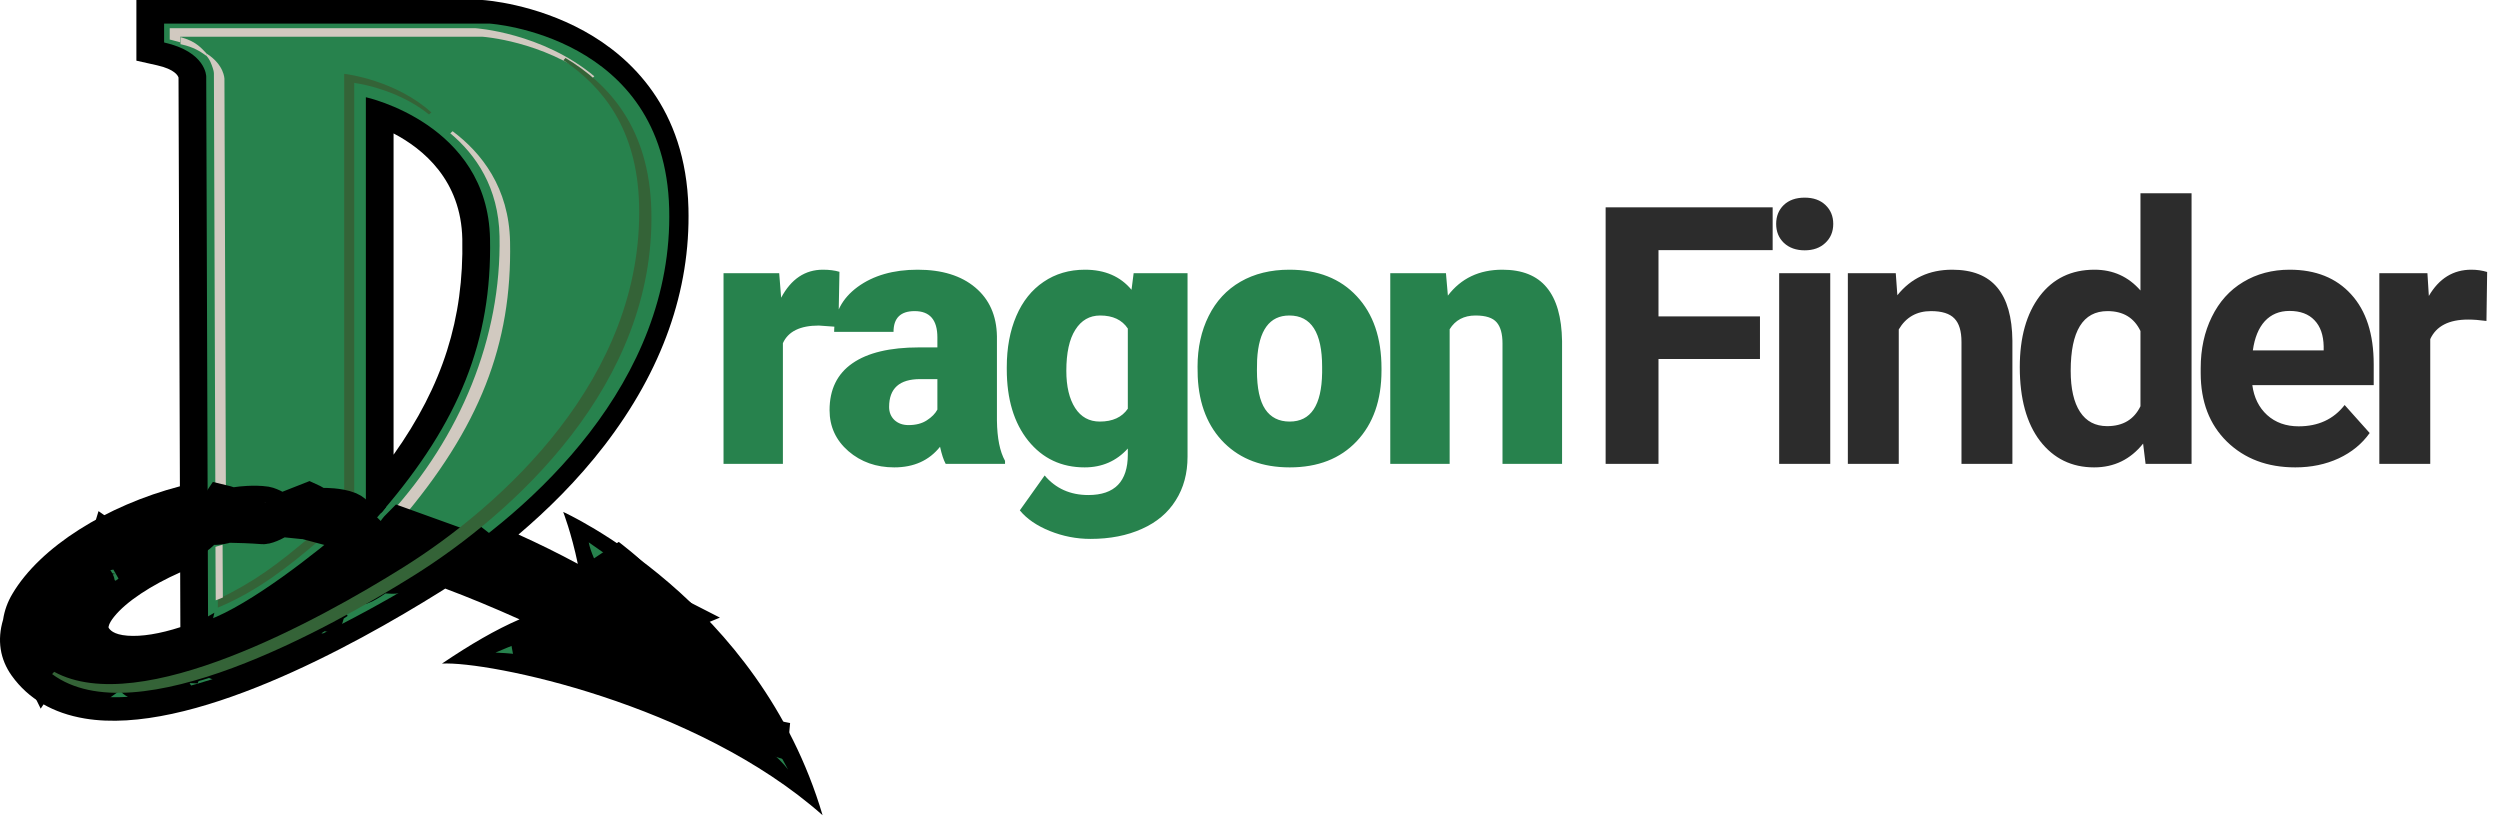 <svg width="194" height="64" viewBox="0 0 194 64" fill="none" xmlns="http://www.w3.org/2000/svg">
<path fill-rule="evenodd" clip-rule="evenodd" d="M30.541 10.354C32.838 11.554 35.787 13.982 35.875 18.562C35.994 24.718 34.37 29.898 30.541 35.285V10.354ZM9.893 49.329C8.77 49.242 8.519 48.853 8.424 48.706C8.409 48.653 8.442 48.374 8.842 47.873C9.794 46.674 11.761 45.403 13.982 44.416L13.994 48.13L13.996 48.668C12.402 49.184 10.982 49.414 9.893 49.329ZM43.703 39.725C43.703 39.725 44.339 41.355 44.838 43.754C43.338 42.945 41.802 42.187 40.234 41.48C42.438 39.613 44.798 37.302 46.9 34.57C51.392 28.732 53.586 22.534 53.423 16.148C53.225 8.386 48.922 4.398 45.349 2.42C41.491 0.285 37.661 0.016 37.5 0.005L37.418 0H10.584V4.708L12.187 5.067C13.589 5.381 13.818 5.896 13.853 6.021L13.96 37.737C8.277 39.225 3.118 42.433 0.96 46.087C0.587 46.711 0.344 47.386 0.241 48.081C-0.234 49.666 -0.006 51.16 0.922 52.45C2.204 54.231 4.11 55.344 6.587 55.758C14.698 57.116 27.329 50.189 34.136 45.938C34.269 45.855 34.409 45.767 34.552 45.674C36.31 46.333 38.226 47.123 40.317 48.062C38.466 48.863 36.51 49.998 34.298 51.494C37.911 51.298 54.026 54.57 63.833 63.262C58.9 46.562 43.703 39.725 43.703 39.725Z" fill="black"/>
<path fill-rule="evenodd" clip-rule="evenodd" d="M51.929 16.188C51.585 2.71 37.993 1.831 37.993 1.831H12.735V3.296C16.003 4.029 16.003 5.933 16.003 5.933L16.115 39.156C8.063 40.903 -0.17 47.429 2.756 51.494C8.028 58.819 26.461 48.869 33.52 44.461C41.262 39.627 52.273 29.665 51.929 16.188ZM6.54 49.589C4.956 47.136 10.607 43.246 16.123 41.615L16.145 48.124C19.412 46.932 24.534 42.906 27.071 40.701C27.845 40.867 28.116 40.833 28.39 40.946C28.13 41.224 27.456 42.129 27.186 42.41C20.052 49.835 9.067 53.502 6.54 49.589ZM29.681 39.671C29.681 39.671 29.15 40.284 28.391 40.164V7.545C28.391 7.545 37.853 9.595 38.026 18.531C38.178 26.439 35.632 32.742 29.681 39.671Z" fill="#27824D"/>
<path fill-rule="evenodd" clip-rule="evenodd" d="M36.942 42.105L51.935 50.545L47.068 46.876C47.507 45.614 45.964 43.588 45.684 42.086C52.099 46.417 57.256 52.294 61.154 59.716C58.173 55.811 46.536 50.952 38.45 50.641C40.945 49.562 43.082 48.874 44.858 48.578L49.612 50.403L34.609 43.763L36.942 42.105Z" fill="#27824D"/>
<path fill-rule="evenodd" clip-rule="evenodd" d="M27.569 41.751C22.94 40.857 20.4 40.374 16.077 41.971L16.053 41.646C20.454 40.021 23.151 40.55 27.863 41.459L27.569 41.751ZM16.106 38.83C19.914 37.94 24.586 38.165 29.888 39.423L29.615 39.773C24.355 38.523 19.797 38.278 16.079 39.147L16.106 38.83Z" fill="black"/>
<path fill-rule="evenodd" clip-rule="evenodd" d="M13.988 3.287L13.812 3.234C13.633 3.181 13.451 3.134 13.268 3.092L13.17 3.071V2.188H36.884C36.894 2.188 42.053 2.523 46.121 5.92L45.942 6.083C43.992 4.617 41.863 3.808 40.217 3.366C38.638 2.942 37.509 2.856 37.428 2.85H13.988V3.287Z" fill="#D1C9C0"/>
<path fill-rule="evenodd" clip-rule="evenodd" d="M26.819 38.337L26.71 38.32V5.731L26.861 5.75C26.867 5.751 30.692 6.217 33.475 8.724L33.29 8.882C31.988 7.833 30.5 7.214 29.335 6.858C28.735 6.671 28.118 6.529 27.489 6.431V38.444L27.333 38.419C27.162 38.39 26.991 38.363 26.819 38.337Z" fill="#346337"/>
<path fill-rule="evenodd" clip-rule="evenodd" d="M16.067 4.195L15.972 4.3C15.51 3.977 15.036 3.661 14.105 3.452L14.007 3.431V2.882L14.18 2.933C15.248 3.246 15.648 3.755 16.067 4.195Z" fill="#D1C9C0"/>
<path fill-rule="evenodd" clip-rule="evenodd" d="M23.996 41.712C21.517 43.803 19.785 45.119 16.902 46.507L16.904 47.152C19.957 45.869 22.266 44.077 24.892 41.829C24.594 41.785 24.295 41.746 23.996 41.712Z" fill="#346337"/>
<path fill-rule="evenodd" clip-rule="evenodd" d="M30.962 40.524C23.682 49.037 10.754 54.305 7.53 51.078L7.707 50.916C11.235 53.116 21.475 49.495 30.198 39.949C35.722 33.904 38.917 26.223 38.764 18.339C38.691 14.545 36.93 12.009 34.944 10.345L35.122 10.182C37.37 11.862 39.5 14.562 39.581 18.774C39.735 26.706 37.246 33.175 30.962 40.524Z" fill="#D1C9C0"/>
<path fill-rule="evenodd" clip-rule="evenodd" d="M16.711 38.182L16.599 5.692C16.599 5.692 16.597 5.529 16.512 5.283C16.424 5.031 16.303 4.604 15.952 4.26L16.076 4.186C17.408 5.05 17.416 6.114 17.416 6.131L17.528 37.966L16.711 38.182ZM16.72 42.435L16.74 46.588C16.919 46.523 17.104 46.448 17.293 46.366L17.274 42.264C17.088 42.319 16.904 42.376 16.72 42.435ZM37.58 42.525L37.616 42.521C42.792 44.769 50.968 49.767 52.127 50.753L52.084 50.919C48.8 48.744 40.833 44.372 37.211 42.822L37.323 42.717L37.36 42.69C37.434 42.634 37.509 42.578 37.58 42.525Z" fill="#D1C9C0"/>
<path fill-rule="evenodd" clip-rule="evenodd" d="M28.254 39.594C25.684 39.094 22.978 38.832 20.207 38.943C10.503 39.334 -0.227 46.415 3.042 51.298C0.92 45.683 11.874 39.502 20.763 39.383C23.172 39.348 25.579 39.527 27.944 39.918C28.038 39.823 28.146 39.712 28.254 39.594Z" fill="#D1C9C0"/>
<path d="M56.219 53.984H56.994H56.219ZM42.555 46.268L43.53 46.707C44.649 46.928 44.132 46 44.132 46L42.956 45.292L42.555 46.268ZM41.466 44.462C41.466 44.462 41.785 44.664 42.097 44.974C42.269 45.146 42.441 45.78 42.326 45.926C42.175 46.12 41.523 46.097 41.352 46C40.914 45.751 40.434 45.486 40.434 45.486L41.466 44.462ZM40.176 43.876C40.176 43.876 40.377 44.388 40.205 44.559C40.078 44.685 39.495 44.52 39.097 44.408L37.853 43.95L39.097 44.408C39.552 44.707 39.901 45.255 39.745 45.486L40.176 43.876ZM36.936 42.63C36.936 42.63 37.166 42.81 37.452 42.972C37.624 43.07 37.869 43.672 37.767 43.802C37.652 43.95 36.763 44.046 36.611 43.986C36.169 43.812 35.703 43.729 35.703 43.729L36.936 42.63ZM31.144 41.019C31.144 41.019 30.98 41.182 30.832 41.412C30.624 41.733 30.513 42.484 30.684 42.63C30.8 42.727 31.717 42.874 32.118 42.63C32.723 42.262 33.38 41.825 33.38 41.825L31.144 41.019ZM28.648 41.825C28.648 41.825 28.526 41.932 28.364 42.067C28.247 42.167 27.96 42.826 28.132 42.997C28.323 43.186 28.864 43.267 29.021 43.192C29.508 42.959 30.111 42.703 30.111 42.703C30.111 42.703 29.76 42.966 29.594 43.387C29.537 43.534 29.451 44.242 29.551 44.315C29.702 44.425 30.415 44.488 30.712 44.437C31.023 44.384 31.142 44.315 31.142 44.315L28.648 41.825ZM28.132 42.997C28.132 42.997 26.928 43.876 26.756 44.168C26.566 44.492 26.555 45.169 26.669 45.267C26.799 45.377 27.742 45.371 27.96 45.304C28.433 45.157 29.552 44.315 29.552 44.315L28.132 42.997ZM26.412 47.391C26.412 47.391 26.346 47.389 26.265 47.429C26.039 47.538 25.21 47.364 25.035 47.245C24.892 47.147 25.141 46.146 25.38 45.951L26.556 45.267L25.38 45.951C24.857 46.172 24.245 46.191 24.09 45.926L26.412 47.391ZM23.917 45.926C23.917 45.926 23.079 46.672 22.331 47.234C22.025 47.465 21.796 48.222 21.852 48.344C21.924 48.496 22.87 48.516 23.2 48.319C23.938 47.879 24.777 47.318 24.777 47.318L23.917 45.926ZM22.025 49.955C22.025 49.955 21.557 50.249 21.04 50.445C20.523 50.641 19.846 50.492 19.759 50.346C19.661 50.18 19.9 49.475 20.39 49.1L21.853 48.344L20.39 49.1C19.924 49.244 19.326 49.269 19.099 49.076L22.025 49.955ZM17.895 49.589C17.895 49.589 17.265 49.858 17.035 49.979C16.706 50.155 16.232 50.712 16.347 50.859C16.468 51.013 17.436 51.371 17.723 51.298C18.263 51.16 18.842 50.98 18.842 50.98L17.895 49.589ZM14.197 50.834C14.197 50.834 13.565 51.2 13.623 51.346C13.623 51.346 14.253 51.453 14.661 51.366C15.391 51.209 16.347 50.858 16.347 50.858C16.347 50.858 14.97 51.273 14.483 51.468C14.221 51.574 13.738 52.469 13.766 52.665L14.197 50.834ZM12.677 52.763C12.677 52.763 11.926 52.877 11.271 52.787C10.773 52.718 10.537 52.717 10.325 52.177C10.296 52.104 10.691 51.531 11.078 51.466C11.465 51.401 11.874 51.42 11.874 51.42L12.677 52.763ZM7.659 50.907C7.659 50.907 6.97 50.981 7.143 51.346C7.315 51.713 8.949 52.078 9.895 51.859L7.659 50.907ZM8.003 51.86C8.003 51.86 7.863 51.939 7.664 51.924C7.172 51.884 6.655 52.519 6.713 52.592C6.95 52.896 7.602 53.398 8.144 53.402C8.43 53.404 8.605 53.544 8.605 53.544L8.003 51.86ZM6.798 52.812C6.798 52.812 5.938 52.885 4.992 52.299C4.047 51.714 4.047 51.664 3.874 51.518C3.702 51.371 3.473 50.053 3.731 49.834C3.988 49.614 4.963 49.955 4.963 49.955C4.963 49.955 5.594 50.908 7.143 51.347L6.798 52.812ZM3.357 51.786C3.357 51.786 3.099 51.274 3.701 51.274L3.357 51.786ZM4.906 49.735C4.906 49.735 4.933 48.918 5.251 48.783C5.365 48.734 5.337 47.953 5.337 47.538C5.337 47.269 4.705 46.854 4.562 46.805C4.322 46.723 3.701 47.513 3.616 47.83C3.456 48.419 3.73 49.833 3.73 49.833L4.906 49.735ZM5.995 49.345C5.995 49.345 5.68 48.636 5.251 48.783L5.995 49.345ZM2.611 48.222C2.698 47.782 3.099 47.367 3.185 47.465C3.371 47.676 3.558 48.27 3.558 48.27L2.611 48.222ZM5.021 44.828C5.537 44.266 6.196 44.437 6.196 44.535C6.196 44.837 5.967 45.267 5.795 45.486C5.623 45.707 4.562 46.733 4.562 46.733L5.795 45.486C6.246 45.206 6.981 45.088 7.229 45.194C7.458 45.292 7.172 46 7.172 46L5.021 44.828ZM5.337 47.391C5.337 47.391 5.709 46.512 6.139 46.806C6.569 47.099 6.254 47.538 6.254 47.538L5.337 47.391ZM6.247 44.384C6.247 44.384 7.708 43.246 8.275 42.988C8.491 42.889 9.476 42.92 9.551 43.143C9.609 43.314 8.949 43.876 8.949 43.876C8.949 43.876 9.982 43.51 10.068 43.95L6.247 44.384ZM8.346 42.923C8.346 42.923 8.905 42.513 8.547 42.264L8.346 42.923ZM10.096 43.143C10.096 43.143 12.062 41.81 12.276 40.995C12.39 40.556 11.243 41.043 11.243 41.043L10.096 43.143ZM12.276 40.995C12.276 40.995 13.83 40.312 14.483 40.188C14.742 40.14 15.74 40.502 15.774 40.702C15.803 40.872 15.143 41.508 14.773 41.632C14.128 41.85 13.393 42.247 12.563 42.459L12.276 40.995ZM17.236 39.237C17.236 39.237 18.567 39.557 18.47 39.822C18.415 39.969 17.962 40.37 17.58 40.506C16.95 40.729 16.29 40.651 16.29 40.651L17.236 39.237ZM18.354 40.507C18.354 40.507 19.486 40.535 20.419 40.61C20.648 40.628 21.565 40.212 21.623 40.017C21.686 39.803 20.848 39.408 20.593 39.368C19.715 39.234 18.583 39.383 18.583 39.383L18.354 40.507ZM21.623 40.017C21.623 40.017 22.625 40.132 23.487 40.213C23.745 40.238 24.583 39.763 24.663 39.676C24.839 39.483 23.975 39.091 23.975 39.091L21.623 40.017ZM24.032 40.311C24.032 40.311 25.852 40.799 26.154 40.872C26.659 40.995 27.53 40.726 27.645 40.603C27.785 40.454 27.423 39.941 27.015 39.773C26.253 39.462 25.122 39.481 25.122 39.481L24.032 40.311ZM44.792 46.707C44.792 46.707 45.767 47.245 45.825 47.44C45.882 47.636 46.141 47.941 45.997 48.124C45.853 48.306 45.194 47.978 45.194 47.978L44.792 46.707ZM55.42 55.321C55.345 55.145 55.223 54.986 55.064 54.856L54.146 54.267L55.064 54.856C55.302 54.96 56.266 54.863 56.317 54.745C56.378 54.601 56.32 54.015 56.163 53.897C56.106 53.853 56.092 53.81 56.092 53.81L55.574 53.251L55.42 55.321ZM57.525 56.599C57.8 56.607 58.073 56.574 58.128 56.534C58.246 56.448 58.018 55.827 57.757 55.663C57.171 55.295 56.478 54.68 56.478 54.68L57.525 56.599ZM59.565 57.414C59.433 57.388 59.306 57.346 59.186 57.291L58.128 56.534L59.186 57.291C59.437 57.557 59.613 57.941 59.499 58.138L59.565 57.414ZM48.793 48.513C48.805 48.714 48.786 48.92 48.745 48.998C48.677 49.124 47.85 49.183 47.603 49.051L46.427 48.319L47.603 49.051C47.939 49.384 48.179 49.906 47.947 50.077C47.947 50.077 46.914 50.126 46.627 50.028C46.34 49.931 45.709 49.597 45.709 49.597L48.793 48.513ZM50.344 51.418C50.344 51.418 50.703 51.548 51.43 51.971C51.728 52.144 52.539 52.148 52.649 52.079C52.786 51.994 52.601 51.3 52.332 51.102C51.732 50.659 51.359 50.394 51.359 50.394L50.344 51.418ZM54.301 51.582C54.301 51.582 54.698 51.859 55.006 52.193C55.315 52.527 55.313 53.054 55.184 53.148C55.039 53.255 54.279 53.234 53.797 52.958L52.65 52.079L53.797 52.958C54.042 53.267 54.196 53.697 54.051 53.903L54.301 51.582ZM51.138 53.346C51.267 53.226 50.878 52.491 50.527 52.324C49.742 51.947 48.784 51.548 48.784 51.548L51.138 53.346ZM51.788 53.203C51.788 53.203 52.328 53.447 52.729 53.787C53.131 54.126 53.826 54.193 53.968 54.081C54.129 53.956 54.013 53.392 54.013 53.392L51.788 53.203ZM40.089 50.42C40.089 50.42 42.154 50.468 42.67 50.615C43.187 50.761 44.032 50.725 44.104 50.469C44.175 50.212 43.588 49.834 43.358 49.785C43.129 49.736 42.097 49.589 42.097 49.589L40.089 50.42ZM44.677 50.663C44.677 50.663 46.513 51.005 46.742 51.102C46.971 51.2 47.947 51.102 48.004 50.956C48.061 50.81 47.258 50.419 47.258 50.419L44.677 50.663ZM43.818 49.687C43.818 49.687 44.707 50.169 45.022 49.979C45.338 49.79 45.194 49.247 45.194 49.247L43.818 49.687ZM47.029 43.338C47.029 43.338 48.75 44.657 48.979 45.047C49.209 45.438 49.545 45.969 49.323 46.121C49.1 46.274 48.29 45.731 48.061 45.632C47.832 45.535 47.546 45.292 47.546 45.292L47.029 43.338ZM48.806 46.366C48.806 46.366 49.953 47.44 50.068 47.733C50.184 48.026 50.241 48.563 50.068 48.563L48.806 46.366ZM49.724 46.609C49.724 46.609 50.527 47.391 50.871 47.538C51.216 47.684 51.904 47.83 52.019 47.782L49.724 46.609ZM53.108 49.198C53.108 49.198 54.026 50.174 54.026 50.468C54.026 50.761 54.197 51.298 54.026 51.395C53.854 51.494 52.764 51.053 52.764 51.053L53.108 49.198ZM47.832 50.956C47.832 50.956 48.75 51.347 48.979 51.347C49.208 51.347 49.782 51.395 49.953 51.249C50.082 51.14 49.896 50.859 49.896 50.859C49.896 50.859 49.467 50.211 48.821 49.846L47.832 50.956ZM50.756 48.234C50.756 48.234 51.714 48.95 51.833 49.186C51.961 49.443 52.004 49.882 51.746 50.028C51.488 50.175 50.456 49.663 50.456 49.663L50.756 48.234Z" stroke="black" stroke-width="3.242" stroke-miterlimit="2.613"/>
<path fill-rule="evenodd" clip-rule="evenodd" d="M32.081 44.68C25.553 48.756 10.54 57.13 4.045 52.31L4.203 52.132C10.891 55.784 24.84 48.054 31.238 44.06C38.968 39.234 49.937 29.302 49.593 15.879C49.442 9.943 46.708 6.701 43.723 4.677L43.88 4.499C47.188 6.488 50.379 9.858 50.544 16.314C50.889 29.846 39.836 39.838 32.081 44.68Z" fill="#346337"/>
<path fill-rule="evenodd" clip-rule="evenodd" d="M29.976 39.334C28.962 40.511 28.159 41.393 27.534 41.981L26.147 41.489C27.342 40.279 28.393 39.336 28.393 39.044L29.976 39.334ZM37.442 42.381L35.112 44.001L34.622 43.772L36.966 42.085L37.442 42.381Z" fill="black"/>
<path d="M65.06 25.372L63.542 25.263C62.093 25.263 61.164 25.718 60.753 26.63V35.995H56.146V21.202H60.466L60.617 23.102C61.391 21.653 62.471 20.929 63.857 20.929C64.349 20.929 64.778 20.983 65.142 21.093L65.06 25.372ZM73.384 35.995C73.22 35.694 73.074 35.252 72.947 34.669C72.099 35.735 70.914 36.269 69.392 36.269C67.997 36.269 66.812 35.849 65.837 35.011C64.862 34.163 64.374 33.101 64.374 31.825C64.374 30.221 64.967 29.009 66.152 28.189C67.337 27.368 69.059 26.958 71.32 26.958H72.741V26.179C72.741 24.821 72.153 24.142 70.978 24.142C69.884 24.142 69.337 24.679 69.337 25.755H64.73C64.73 24.324 65.336 23.162 66.548 22.268C67.769 21.375 69.323 20.929 71.21 20.929C73.097 20.929 74.587 21.389 75.681 22.31C76.775 23.23 77.335 24.492 77.362 26.097V32.645C77.381 34.004 77.59 35.043 77.991 35.763V35.995H73.384ZM70.499 32.987C71.073 32.987 71.547 32.864 71.921 32.618C72.304 32.372 72.577 32.094 72.741 31.784V29.419H71.402C69.797 29.419 68.995 30.139 68.995 31.579C68.995 31.998 69.137 32.34 69.419 32.605C69.702 32.86 70.062 32.987 70.499 32.987ZM78.126 28.489C78.126 26.994 78.372 25.673 78.864 24.524C79.356 23.376 80.063 22.492 80.983 21.872C81.904 21.243 82.975 20.929 84.196 20.929C85.737 20.929 86.94 21.448 87.806 22.487L87.97 21.202H92.153V35.435C92.153 36.738 91.848 37.868 91.237 38.825C90.636 39.791 89.761 40.53 88.612 41.04C87.464 41.56 86.133 41.819 84.62 41.819C83.535 41.819 82.483 41.614 81.462 41.204C80.45 40.794 79.675 40.261 79.138 39.605L81.065 36.897C81.922 37.909 83.052 38.415 84.456 38.415C86.498 38.415 87.519 37.367 87.519 35.27V34.806C86.634 35.781 85.518 36.269 84.169 36.269C82.364 36.269 80.906 35.58 79.794 34.204C78.682 32.819 78.126 30.968 78.126 28.653V28.489ZM82.747 28.776C82.747 29.989 82.975 30.95 83.431 31.661C83.886 32.363 84.524 32.714 85.345 32.714C86.338 32.714 87.063 32.381 87.519 31.716V25.495C87.072 24.821 86.356 24.483 85.372 24.483C84.552 24.483 83.909 24.852 83.444 25.591C82.98 26.32 82.747 27.382 82.747 28.776ZM92.93 28.462C92.93 26.985 93.218 25.673 93.792 24.524C94.366 23.367 95.191 22.478 96.266 21.858C97.342 21.239 98.604 20.929 100.054 20.929C102.269 20.929 104.014 21.617 105.29 22.993C106.566 24.36 107.204 26.224 107.204 28.585V28.749C107.204 31.055 106.561 32.887 105.276 34.245C104 35.594 102.269 36.269 100.081 36.269C97.975 36.269 96.285 35.64 95.009 34.382C93.733 33.115 93.044 31.401 92.944 29.241L92.93 28.462ZM97.538 28.749C97.538 30.116 97.752 31.119 98.18 31.757C98.609 32.395 99.242 32.714 100.081 32.714C101.722 32.714 102.56 31.451 102.597 28.927V28.462C102.597 25.81 101.749 24.483 100.054 24.483C98.513 24.483 97.679 25.627 97.552 27.915L97.538 28.749ZM112.206 21.202L112.356 22.939C113.377 21.599 114.785 20.929 116.581 20.929C118.121 20.929 119.27 21.389 120.026 22.31C120.792 23.23 121.188 24.616 121.216 26.466V35.995H116.594V26.657C116.594 25.91 116.444 25.363 116.143 25.017C115.842 24.661 115.296 24.483 114.503 24.483C113.6 24.483 112.93 24.839 112.493 25.55V35.995H107.885V21.202H112.206Z" fill="#27824D"/>
<path d="M136.574 27.86H128.699V35.995H124.597V16.089H137.558V19.411H128.699V24.552H136.574V27.86ZM142.027 35.995H138.063V21.202H142.027V35.995ZM137.83 17.374C137.83 16.782 138.026 16.294 138.418 15.911C138.819 15.528 139.361 15.337 140.045 15.337C140.719 15.337 141.257 15.528 141.658 15.911C142.059 16.294 142.26 16.782 142.26 17.374C142.26 17.976 142.055 18.468 141.645 18.851C141.243 19.233 140.71 19.425 140.045 19.425C139.38 19.425 138.842 19.233 138.432 18.851C138.031 18.468 137.83 17.976 137.83 17.374ZM147.112 21.202L147.235 22.911C148.292 21.59 149.709 20.929 151.487 20.929C153.054 20.929 154.221 21.389 154.987 22.31C155.752 23.23 156.144 24.606 156.162 26.439V35.995H152.211V26.534C152.211 25.696 152.029 25.09 151.664 24.716C151.3 24.333 150.694 24.142 149.846 24.142C148.734 24.142 147.9 24.616 147.344 25.564V35.995H143.393V21.202H147.112ZM156.735 28.489C156.735 26.183 157.25 24.347 158.28 22.98C159.319 21.612 160.736 20.929 162.532 20.929C163.972 20.929 165.161 21.466 166.1 22.542V14.995H170.065V35.995H166.497L166.305 34.423C165.321 35.653 164.054 36.269 162.505 36.269C160.764 36.269 159.365 35.585 158.307 34.218C157.259 32.842 156.735 30.932 156.735 28.489ZM160.686 28.776C160.686 30.162 160.928 31.224 161.411 31.962C161.894 32.7 162.596 33.069 163.516 33.069C164.738 33.069 165.599 32.554 166.1 31.524V25.686C165.608 24.657 164.756 24.142 163.544 24.142C161.639 24.142 160.686 25.686 160.686 28.776ZM178.116 36.269C175.947 36.269 174.179 35.603 172.811 34.272C171.453 32.942 170.774 31.169 170.774 28.954V28.571C170.774 27.086 171.061 25.759 171.636 24.593C172.21 23.417 173.021 22.515 174.069 21.886C175.127 21.248 176.33 20.929 177.679 20.929C179.702 20.929 181.293 21.567 182.45 22.843C183.617 24.119 184.2 25.928 184.2 28.27V29.884H174.78C174.908 30.85 175.291 31.625 175.929 32.208C176.576 32.791 177.392 33.083 178.376 33.083C179.898 33.083 181.088 32.532 181.944 31.429L183.886 33.602C183.293 34.441 182.491 35.097 181.479 35.571C180.468 36.036 179.347 36.269 178.116 36.269ZM177.665 24.128C176.881 24.128 176.243 24.392 175.751 24.921C175.268 25.45 174.958 26.206 174.821 27.19H180.317V26.876C180.299 26.001 180.062 25.326 179.606 24.852C179.151 24.369 178.504 24.128 177.665 24.128ZM192.949 24.907C192.411 24.834 191.937 24.798 191.527 24.798C190.032 24.798 189.052 25.304 188.587 26.315V35.995H184.636V21.202H188.368L188.478 22.966C189.271 21.608 190.369 20.929 191.773 20.929C192.21 20.929 192.62 20.988 193.003 21.106L192.949 24.907Z" fill="#2C2C2C"/>
</svg>
